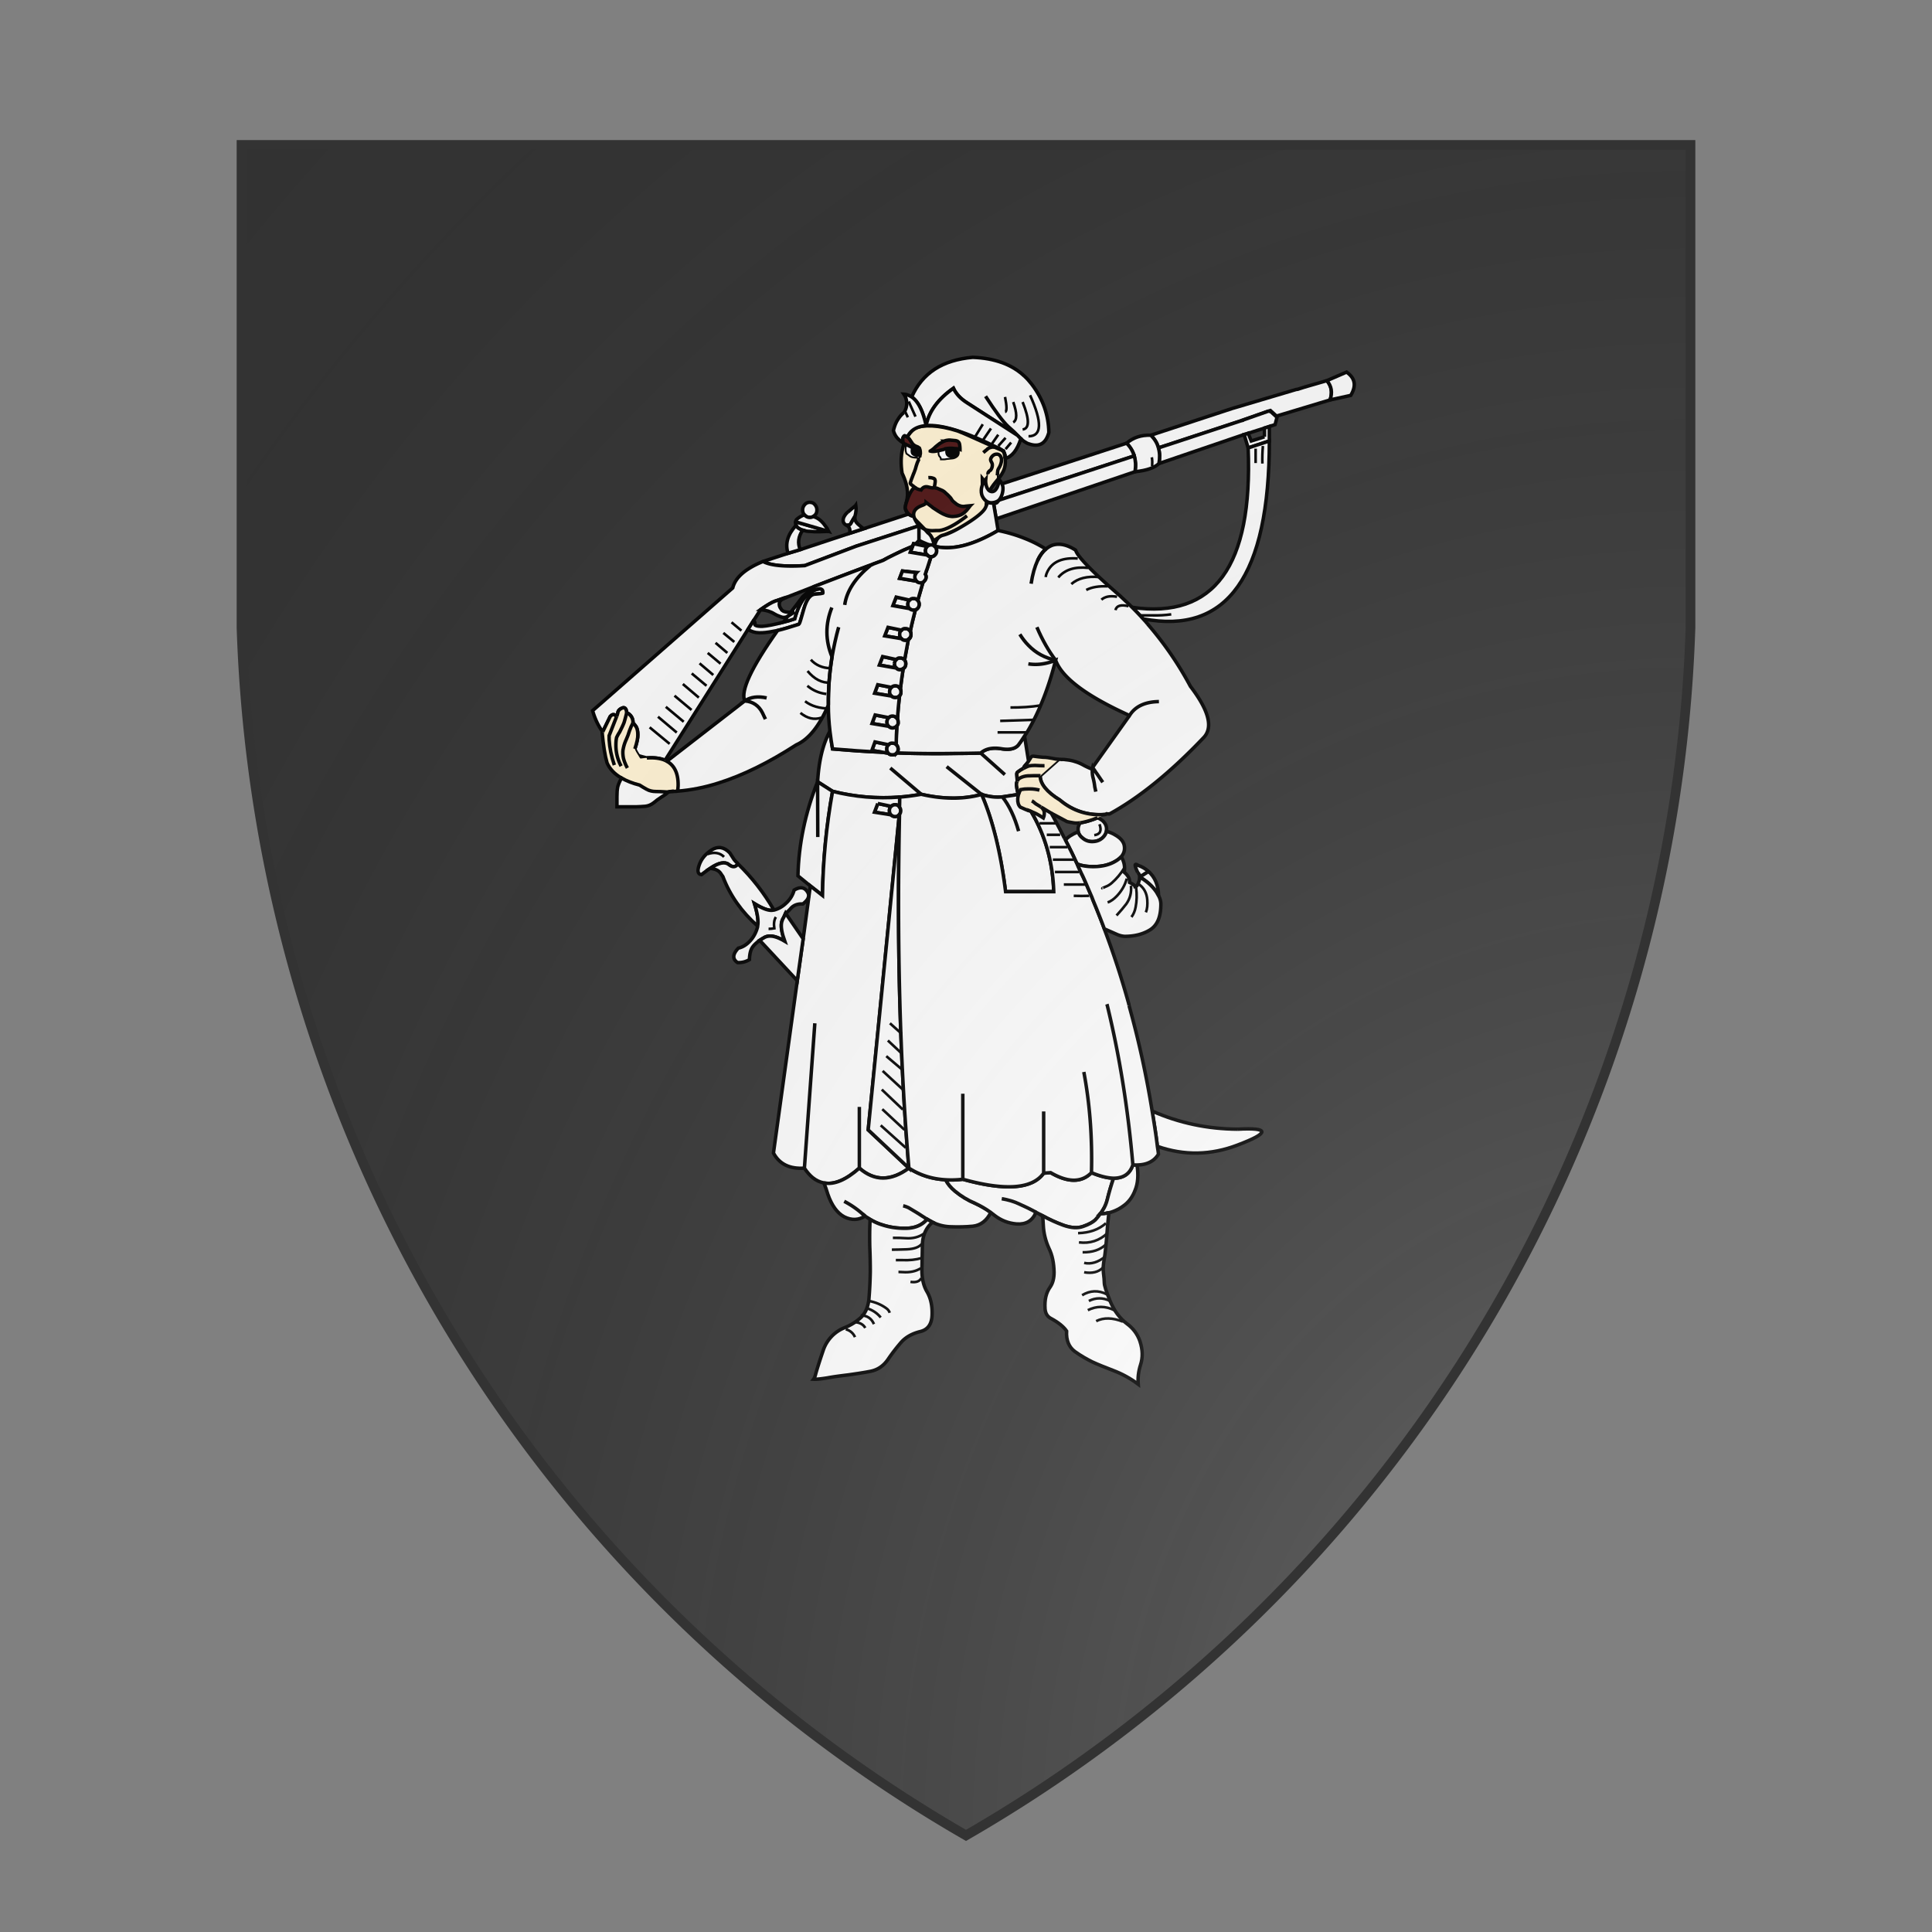 <svg id="coaworld_burg_241_burg_241_s0" width="500" height="500" viewBox="0 10 200 200" xmlns="http://www.w3.org/2000/svg" xmlns:x="http://www.w3.org/1999/xlink"><rect x="0" y="10" width="200" height="200" fill="#808080" stroke="none"/><defs><clipPath id="heater_coaworld_burg_241_burg_241_s0"><path d="m25,25 h150 v50 a150,150,0,0,1,-75,125 a150,150,0,0,1,-75,-125 z"/></clipPath><g id="cossack_coaworld_burg_241_burg_241_s0" stroke-width="2" transform="matrix(-0.12 0 0 0.12 140 49)"><path class="tertiary" d="M125.77 143.9c-2.7 3.2-3.3 6.9-1.8 11.1l30.8 9.3 3.5-3.2 1 .3 15.1 5.3 1.1.4 47.2 15.5c.7-2.8 2.2-5.2 4.4-7.3l-47.5-15.6h-.1l-36-10.7-.8-.1-4.1-1.3-12.8-3.7"/><path class="tertiary" d="M123.97 155c-1.5-4.2-.9-7.9 1.8-11.1l-11.3-4.9c-4.9 3.4-5.8 7.8-2.4 13.4l11.9 2.6"/><path class="tertiary" d="M159.27 161.4c-.4.1-.9.3-1.3.4l-3.5 3.2 1.1 4.2c1.1.4 2.1.7 3.3 1.1.8.3 1.8.6 2.8.9 3.1 1 6.2 2 9.4 3 .7.3 1.5.5 2.3.7.7.3 1.6.5 2.4.8l46.6 15.9c-.6-3.3-.5-6.3.3-9l-47.2-15.5-1.1-.3v-.1l-15.1-5.3"/><path class="tertiary" d="M161.68 176.2v-5c-1-.3-2-.6-2.8-.9v8.3l12.2 4 2.3-7.7c-.8-.2-1.6-.4-2.3-.7l-1.8 4.4-7.6-2.4"/><path class="tertiary" d="M171.07 182.6l-12.2-4c0 77.5 24.2 111.6 72.6 102.3 2-2.2 4.1-4.4 6.3-6.6-47.2 6.8-69.4-23.7-66.7-91.7"/><path class="tertiary" d="M222.68 182.6c-.8 2.7-.9 5.7-.3 9 2.5 2.4 7 4 13.8 4.7-.6-3.4-.4-6.4.4-9.1.8-2.7 2.3-5.1 4.4-7.3-3.8-3.3-8.5-4.8-13.9-4.6-2.2 2.1-3.7 4.5-4.4 7.3"/><path class="tertiary" d="m 241,179.9 c -2.1,2 -3.6,4.5 -4.4,7.3 l 77.7,25.4 -1.5,-9.3 -71.8,-23.4"/><path class="secondary" d="M299.68 141.4c-1.5 1.3-2.8 2.9-4.1 4.5-6.5 8.5-9.7 17.7-9.9 27.8 1.7 6.4 5.5 8.6 11.4 6.6.8-.2 1.7-.7 2.6-1.3.7-.4 1.3-1 2.1-1.7.6-.5 1.3-1.2 1.9-1.9.6-.7 2.3-2.4 5.4-5.1 3-2.8 7.3-8.6 13-17.4-5.7 8.8-10 14.6-13 17.4-3.1 2.7-4.8 4.4-5.4 5.1l29-18.7c3.8-2.4 6.4-5.2 7.9-8.4 8.8 6.2 14.1 13.4 15.7 21.5 1.8-8.5 4.6-14 8.3-16.5-6.1-13.8-17.8-21.3-35.1-22.8-12.7.5-22.7 4.1-29.8 10.9"/><path d="M303.68 175.4c-.6.7-1.3 1.4-1.9 1.9 2.1 6.6 5.1 10.4 9.1 11.4v-1.2c0-1.2.4-2.2 1.2-3l.1-.1c.7-.7 1.6-1.3 2.5-1.6v-.1h.1c18.7-9.4 32.6-13.7 41.5-12.9-1.6-8.1-6.9-15.3-15.7-21.5-1.5 3.2-4.1 6-7.9 8.4l-29 18.7"/><path fill="#fff2d3" d="m 363,171.4 c -4.9,-2.3 -14.1,-2 -24.7,1.4 -6.2,2.3 -20.6,9.3 -26.6,11.5 -5.1,17.3 10.9,15.8 9.9,33.2 11.2,13 27.6,14.6 30.5,19.1 0,-2.7 4.8,-7 11.4,-13.8 11,-7.1 -2,-7.5 6.6,-25.7 1.5,-9.6 0,-19.6 -7.1,-25.7 z"/><path fill="#FFF" stroke-width="1" d="M345.88 183.4c-.2-.1-.3-.2-.5-.3-.2 0-.5-.1-.8-.1.3 1.3.3 2.5-.2 3.5-.6.9-1.5 1.4-2.8 1.3-.9 0-1.6-.2-2.2-.6-1-.7-1.4-1.6-1.3-3v-.3c0-.3 0-.5.1-.8-.2.1-.3.2-.5.2-.2.4-.2.9-.2 1.5-.1 1.3.3 2.3 1.2 2.9a5 5 0 002.7 1c.9.1 2 .2 3.1.3.5.1.9.2 1.4.2h1.9c0-.6.2-1.1.5-1.4.8-.7 1-2 .8-3.6-1.1-.3-2.2-.5-3.2-.8"/><path fill="#FFF" stroke-width="1" d="M367.98 180.5c-.2.1-.5.3-.6.4-.6.2-1.2.5-1.8.8l-.6.3c-.1.1-.4.2-.6.3.5 1.6.4 2.8 0 3.6-.5.6-1.3 1.1-2.3 1.3-1.2.2-1.9.1-2.3-.4.1.4.1.8.2 1.1.1.4.3.7.4 1.1.5-.4.9-.7 1.6-.8 1.2 0 2.3-.2 3-.5.4-.2.9-.5 1.3-.9.4-.3.9-.6 1.3-.9 0-.1.2-.3.2-.6.1-.2.1-.5.2-.8.1-.5.1-1.1.1-1.6s0-1.1-.1-1.7v-.7"/><path d="M369.07 162.3a9.34 9.34 0 010-10.6c-1.6.1-3.1.7-4.5 1.6-3.7 2.5-6.5 8-8.3 16.5 5.3.4 9 2.6 10.8 6.6.4-.3.8-.5 1.3-.6.1-.1.2-.2.3-.2.8.6 1.2 1.5 1 2.8l.5.8c.8-.5 1.6-1.2 2.3-1.9 1.2-1.2 2.1-2.8 2.6-4.7-.6-2.5-1.4-4.6-2.6-6.4-1-1.6-2.1-2.9-3.4-3.9"/><path fill="#501616" d="M345.88 178.7s-.1 0-.2-.1c-.7-.3-1.6-.4-2.4-.5h-.8l-3.1.3c-1.3.2-2 .8-2.3 1.9-.2 1-.3 2.1-.3 3.2.3-.1.6-.1.9-.2.2 0 .3-.1.5-.2.8-.1 1.5-.1 2.3-.2.7-.1 1.3-.1 2-.1.3 0 .7 0 1 .1.4 0 .8 0 1.1.1.3 0 .6.1.8.1.2.1.3.2.5.3 1 .3 2.1.5 3.2.8.4.1.8.1 1.2.2 1.5.3 2.7.3 3.6 0a14 14 0 01-2.9-2.3c-.7-.6-1.6-1.3-2.5-2-.8-.5-1.7-1-2.6-1.4Z"/><path fill="#501616" d="M368.68 175.6c-.1 0-.2.1-.3.2-.5.1-.9.3-1.3.6-.5.3-.9.7-1.2 1.1l-1.8 2.7c-.7.8-1.5 1.3-2.4 1.6-.4.1-.8.3-1.3.7 0 .2.2.3.5.4.3.1.6.1 1.2.1.3 0 .7 0 1-.1l.6-.3c.3-.1.5-.2.7-.3.2-.1.5-.2.6-.3l.6-.3c.6-.3 1.2-.6 1.8-.8.1-.1.4-.3.6-.4.5 0 1-.3 1.3-.6v-.2c.2-.3.4-.7.4-1.3.2-1.3-.2-2.2-1-2.8"/><path fill="#000" stroke="none" d="M343.48 182.9c-.3-.1-.7-.1-1-.1-.7 0-1.3 0-2 .1-.8.1-1.5.1-2.3.2-.1.3-.1.5-.1.8v.3c-.1 1.4.3 2.3 1.3 3 .6.4 1.3.6 2.2.6 1.3.1 2.2-.4 2.8-1.3.5-1 .5-2.2.2-3.5-.3-.1-.7-.1-1.1-.1"/><path fill="#000" stroke="none" d="M363.68 182.6l-.6.3c-.3.1-.7.1-1 .1-.6 0-.9 0-1.2-.1-.3-.1-.5-.2-.5-.4l-.2.2c-.4.7-.6 1.6-.6 2.9v.1c0 .2 0 .3.1.5 0 .2 0 .5.1.6.4.5 1.1.6 2.3.4 1-.2 1.8-.7 2.3-1.3.4-.8.5-2 0-3.6-.2.1-.4.2-.7.3"/><path class="tertiary" d="M431.38 225.5c0-.2 0-.3-.1-.4l-18.9 5.5c1.7.1 3.5.1 5.4.2 1.9 0 3.7 0 5.6-.2 1.3 0 2.6-.3 3.9-.7.5-.1 1-.3 1.5-.6 1.1-.5 1.9-1.2 2.3-2.2.2-.5.3-1 .3-1.6"/><path class="tertiary" d="M450.07 247.9l-14.4-4.7-7-2.1-28.4-9.4-8-2.6-26-8.5-.1.1c-.5.5-1.4 1-2.7 1.2-.7 1.7-1.4 3.2-2.4 4.4h-.1c-.1.2-.3.4-.4.6 0 0-.1 0-.2.1v.4l36.1 11.7 29.6 11.2c11.8.7 19.8-.1 24-2.4"/><path class="tertiary" d="M423.18 213.9c-1.2 0-2.2.4-2.9 1.3-.8.9-1.2 1.9-1.2 3.1 0 1.3.4 2.3 1.2 3 .3.3.6.5.9.8.6.3 1.3.5 2 .5 1.2 0 2.1-.5 2.9-1.3.1-.1.1-.2.2-.2a4.47 4.47 0 00-.2-5.9 3.6 3.6 0 00-2.9-1.3"/><path class="tertiary" d="M423.18 222.6c-.7 0-1.4-.2-2-.5-2.2.5-4.1 1.9-5.9 4-1.7 2.2-2.5 3.3-2.4 3.5 0 0-.1.3-.5 1l18.9-5.5c0-.7-.3-1.2-.9-1.7-1.2-1-2.6-1.8-4.1-2.3-.1 0-.1.1-.2.2-.8.8-1.7 1.3-2.9 1.3"/><path class="tertiary" d="M401.38 219.6c-1.3-1.2-2.6-2.2-3.9-3.3-.3-.2-.6-.4-.8-.7-.3 2.1-.1 4 .4 5.9.1.2.1.3.2.6.8 1.2 1.5 2.6 2.3 4 .3.7 1.1 1 2.5 1 1.9-1 2.3-2.5 1.6-4.5-.6-1.2-1.3-2.3-2.3-3"/><path class="tertiary" d="M397.27 222.1v.6c0 1.4-.6 2.6-1.7 3.6-1.2 1.1-2.3 2-3.3 2.8l8 2.6c-.5-2.2.1-3.8 1.8-4.6-1.4 0-2.2-.3-2.5-1-.8-1.4-1.5-2.8-2.3-4"/><path class="tertiary" d="M390.57 250.8l.9.4c9.9 3.7 19.7 7.5 29.4 11.2 5.6 2.2 11 4.3 16.4 6.4v-.1c2 .7 3.9 1.4 5.8 2 2 .7 4.8 2.4 8.4 4.9l4.1 6.4 3.1 4.9 47.7 75.3h.1c2.7-1.1 6.1-1.6 10.4-1.3 1.6-.4 3.2-.8 4.8-1.3 1.2-1.8 1.9-3.1 2.1-3.9-1.2-3.6-1.8-6.4-1.7-8.3 0-2 .4-3.5 1-4.5.7-1 1.3-1.7 1.8-2.1a5.9 5.9 0 013.6-5.9c.2-2.4 1.1-3.3 2.6-2.7s2.4 1.6 2.5 2.8c.2.7.4 1.4.7 2.1 1.3-1.5 2.4-1.5 3.7 0l4.3 8.8c2.6-3.5 4.5-7.6 5.8-12.2l-80.6-70.6c-1.5-6-7.2-11-17.4-15.2-4.2 2.3-12.2 3.1-24 2.4l-29.6-11.2-36.1-11.7v8.4c.6.7 1.3 1.4 2.1 2.1l1-.2.6 1.5c3.4 1.4 6.8 2.9 10.2 4.6 3.3 1.6 5.6 2.8 6.8 3.5l5.4 2 4.1 1.5"/><path class="tertiary" d="M431.07 227.1c-.4 1-1.2 1.7-2.3 2.2-.5.3-1 .5-1.5.6 2.5 3.7 3 7.4 1.4 11.2l7 2.1c1.8-5.4.3-10.7-4.6-16.1"/><path class="tertiary" d="M417.57 263.6c-.5 0-.9.1-1.3.4-.4.3-.6.7-.6 1.2-.1.6-.1.9 0 1 .2.1 1.6.3 4.4.5 2.8.1 4.9 3 6.5 8.5 1.5 5.4 2.4 8.3 2.6 8.5.2.3.5.5.8.5 4.4 1.4 8.3 2.6 11.7 3.4 3.5.7 6.4 1.2 8.7 1.3 2.7.2 5-.2 6.9-1.1.6-.3 1.1-.6 1.4-.9l-3.1-4.9c-.2.1-.3.2-.5.4-.3.4-.4.9-.3 1.5 0 .3 0 .6-.3.7-.8.5-2.2.6-3.9.6-3-.2-7.1-1-12.3-2.4-2-.5-4.1-1.1-6.4-1.9-2.9-10.6-7.6-16.3-14.3-17.3"/><path class="tertiary" d="M437.27 268.7v.1c2.1.8 3.2 1.8 3.4 3 .2 1.2-.1 2.3-.9 3.3-.7 1.5-2.6 2.1-5.7 2-.7 0-1.4 0-2.1-.1.5.2 1.5 1 3.1 2 .2.2.5.3.8.5 1.3.7 2.7.8 4.1.2 1.7-.6 2.9-1.2 3.5-1.6 2.2-1.4 4.9-2.2 8-2.5-3.6-2.5-6.4-4.2-8.4-4.9-1.9-.6-3.8-1.3-5.8-2"/><path class="tertiary" d="M315.57 214.1c-.2-.2-.3-.4-.4-.5-.3-.4-.6-.8-.9-1l-77.7-25.4c-.8 2.7-1 5.7-.4 9.1l79.8 27.1 1.5-8.8c-.8 0-1.4-.2-1.9-.5Z"/><path class="secondary" d="M411.57 345.5c-.4 3.4-.9 6.8-1.5 10.2-9.4.8-18.9 1.5-28.6 1.9l-3.5.6c-.6.7-1.4.9-2.3.9-.9 0-1.7-.2-2.3-.9-.1-.1-.2-.1-.2-.2a633 633 0 01-33.8.3c-4.8 0-9.7-.1-14.5-.2l-13.9 12.4 13.9-12.4c-2.8-2.5-6.8-3.3-11.8-2.5-5.1.9-8.7-.1-10.4-2.9-1.1-1.4-2-2.9-3-4.4l-2.3 14.4c0 .1 0 .2.1.3.6.8 1.2 1.6 1.8 2.2.4.4.7.9 1 1.7 1.2.6 2.4 1.4 3.4 2.2.4.3.5.8.4 1.7-.1 1.3-.2 2.5-.2 3.6.4.7.5 1.4.4 2.3-.2 1.7-.5 3.5-1.1 5.2 3 .5 6.1.9 9.2 1.4 3.5.4 7.6 0 12-1.4l20.1-16-20.1 16c4.8 1.3 9.8 2 15 2.1 6.2.1 12.8-.6 19.7-2.2l17.8-15.1-17.8 15.1a119.61 119.61 0 0051-1.7l8.6-5.5c-.7-12.2-3.1-21.9-7.1-29.1"/><path d="M385.88 323.7l-1.8-4.9-7.8 1.5v.1c.7.7 1 1.5 1 2.5 0 .9-.3 1.7-1 2.4l9.6-1.6"/><path d="M387.38 341.1l-1.8-4.9-7.7 1.5v.1c.6.7.9 1.5.9 2.5 0 .9-.3 1.7-.9 2.4l9.5-1.6"/><path d="M387.48 356.6l-1.8-4.9-7.7 1.6c.6.7.9 1.5.9 2.5 0 .7-.2 1.4-.6 2-.1.1-.2.2-.3.4l3.5-.6 6-1"/><path class="secondary" d="M418.68 374.6l-.1 31.8.1-31.8-8.6 5.5c3.6 19.9 5.5 39.9 5.8 59.9l7-5.5 7.1-5.8c-.4-18-4.1-36.1-11.3-54.1"/><path d="M385.98 392.1l-1.9-5-7.6 1.6v.1c.6.6.9 1.4.9 2.4 0 .9-.3 1.8-.9 2.4l9.5-1.5"/><path d="M384.07 387.1l1.9 5-9.5 1.5c-.7.7-1.5 1-2.4 1s-1.6-.3-2.2-1c-.1 0-.1-.1-.2-.2l17.9 181.4-23.4 22c10.3 7.6 19.8 7.6 28.5 0v-35.2 35.2c7.7 6.8 14.5 9.7 20.4 8.5 2.2-.4 4.4-1.4 6.4-3 1.7-1.4 3.3-3.2 4.8-5.5l-6-83.3 6 83.3c8.4.6 14.4-2.3 17.8-8.7l-13.7-99.1-3.4-24.1-4.1-30.4-7 5.5c-.3-20-2.2-40-5.8-59.9-12.7 3.2-25.6 4.3-38.6 3.3 0 1.9 0 3.8.1 5.7 0-.1.2-.3.3-.3.6-.7 1.3-1 2.2-1s1.6.3 2.2.9h.2l7.6-1.6"/><path class="tertiary" d="M464.48 421.8c1.3 2 3.1 2.2 5.3.4 2.2-1.8 5.8-1.1 10.7 2.2.7.4 2.4 1.6 5 3.6 2.1-.2 2.5-2 1.3-5.5s-3.6-6.4-7.2-8.7c-3.6-2.3-7.1-1.7-10.4 1.7-.8 1.3-1.7 2.6-2.5 3.9-.7.8-1.4 1.6-2.2 2.4"/><path class="tertiary" d="M469.77 422.2c-2.2 1.8-4 1.6-5.3-.4-8 7.8-14.9 16.6-20.7 26.6h.3c2.4.6 6-.7 10.9-3.7-1.8 5.9-2.4 10.2-1.8 12.9 9.2-8.2 15.9-17.6 20-28.5.4-.6.9-1.2 1.3-1.9 1.1-1.6 3.1-2.5 6-2.8-4.9-3.3-8.5-4-10.7-2.2"/><path fill="#FFF2D3" stroke="none" d="M534.27 337.1c-.3-.7-.5-1.4-.7-2.1-.1-1.2-1-2.2-2.5-2.8s-2.4.3-2.6 2.7c.4 1.7.9 3.6 1.5 5.6.6 1.6 1.5 3.4 2.6 5.6.7 1 1.2 2 1.7 3-.5-1-1-2-1.7-3-1.1-2.2-2-4-2.6-5.6-.6-2-1.1-3.9-1.5-5.6-.9.3-1.5.9-2.2 1.6a5.9 5.9 0 00-1.4 4.3c.7 1.2 1.4 2.8 2 4.5.5 1.7 1.1 3.4 1.8 4.9.7 1.5 1.3 3.1 1.7 5 0 .3.1.6.2.9-.1-.3-.2-.6-.2-.9-.4-1.9-1-3.5-1.7-5s-1.3-3.2-1.8-4.9c-.6-1.7-1.3-3.3-2-4.5-.5.4-1.1 1.1-1.8 2.1-.6 1-1 2.5-1 4.5-.1 1.9.5 4.7 1.7 8.3.3.4.6.7.9 1-.3-.3-.6-.6-.9-1-.2.8-.9 2.1-2.1 3.9-.3.6-.6 1.1-1.1 1.7-1.3-.2-2.5-.4-3.7-.4-4.3-.3-7.7.2-10.4 1.3-.4.2-.8.3-1.1.6-5.1 2.8-7.2 8.5-6.3 17.2 2.1.2 3.8.3 5.3.4.7.1 1.5.1 2.1 0 1.7-.1 3.6-.2 5.4-.2 1.7 0 3.4-.4 4.8-1.1 1.4-.8 2.9-1.6 4.4-2.6 4-1 7.5-2.4 10.3-4 4.1-2.3 6.9-5.3 8.4-8.8 1.2-4.1 2.1-9.9 2.8-17.3l-.3-.5-4.3-8.8c-1.3-1.5-2.4-1.5-3.7 0l4.3 11-4.3-11"/><path class="secondary" d="M516.67 379.1c-1.4.7-3.1 1.1-4.8 1.1-1.8 0-3.7.1-5.4.2-.6.1-1.4.1-2.1 0 1.2 1.1 2.6 2.1 4.1 3 1.6 1 3.1 2.1 4.5 3.3 1.4 1.1 3 1.8 4.8 2 1.8.1 3.6.3 5.4.3h10.9v-5.8c0-2.1-.1-4.1-.5-5.9-.5-1.6-1.1-3.2-2.2-4.8-2.8 1.6-6.3 3-10.3 4-1.5 1-3 1.8-4.4 2.6"/><path class="tertiary" d="M436.68 444.3a15.5 15.5 0 01-4.5-7.4c-3.2-1.9-5.6-1.7-7.2.4-1 1.2-1.4 2.4-1 3.7.3 1.2 1.4 2.5 3.2 3.9 2.8-.2 5.1.6 6.8 2.4 1.4 1.6 2.5 2.6 3.1 2.9.8 1.9 1.4 3 1.6 3.3.3.6.5 1.2.7 2 .5 2.5-.1 6-1.8 10.8 4.2-2.5 7.6-3.5 10.4-2.7.7.2 1.3.5 1.9.9.8.4 1.4.9 2.1 1.3 1.9 1.4 3.3 2.7 4.1 3.9 1.1 1.5 1.7 3.9 1.8 7.2 2 1.2 4.3 1.8 6.8 1.7 3.1-2 2.9-4.8-.4-8.3-2.6-.6-4.8-2-6.9-4.3-2-2.2-3.4-4.9-4.2-8v-.4c-.6-2.7 0-7 1.8-12.9-4.9 3-8.5 4.3-10.9 3.7h-.3c-2.6-.7-5-2-7.1-4.1"/><path class="tertiary" d="M438.68 453.5c-.2-.3-.8-1.4-1.6-3.3l-10.1 14.7 3.4 24.1 21.6-23.2c-.7-.4-1.3-.9-2.1-1.3-.6-.4-1.2-.7-1.9-.9-2.8-.8-6.2.2-10.4 2.7 1.7-4.8 2.3-8.3 1.8-10.8-.2-.8-.4-1.4-.7-2"/><path class="secondary" d="M415.07 605.3c-5.9 1.2-12.7-1.7-20.4-8.5-8.7 7.6-18.2 7.6-28.5 0-6.4 4.1-13.5 6.3-21.2 6.7-1.1 2.4-2.9 4.5-5.4 6.6-3.4 2.8-7.3 5.2-11.6 7-3 1.4-6 3.1-8.9 5.2 2.3 4.7 5.8 7.4 10.3 7.9 4.1.4 8.5.5 13.4.3 3.6-.2 6.9-1.1 9.8-2.6.8-.4 1.6-.9 2.4-1.3.1-.2.4-.3.7-.4 2.8 3.3 6.8 5.1 11.9 5.2 4.9.1 9.5-.5 14-2 2.4-.7 4.7-1.8 6.9-3.1 1-.6 1.9-1.3 2.9-1.9.5-.4 1-.9 1.5-1.3-.5.4-1 .9-1.5 1.3 3.8 2.4 7.8 2.5 12 .4 4.1-2.2 7.2-6.6 9.4-12.9.7-2.4 1.5-4.6 2.3-6.6"/><path d="M388.68 642c.1-5 .1-10.3-.2-15.7-2.2 1.3-4.5 2.4-6.9 3.1-4.5 1.5-9.1 2.1-14 2-5.1-.1-9.1-1.9-11.9-5.2-.3.1-.6.2-.7.4-.8.4-1.6.9-2.4 1.3 3.7 3.2 5.6 7.4 5.8 12.6l.3 14.4c.1 5.2-.9 9.6-3 13.1-2.2 3.9-3.1 8.4-2.8 13.9.3 4.9 2.6 7.9 6.8 8.9 4.5 1.1 8.1 3.1 10.7 5.9 2.7 3.1 5.3 6.4 7.8 10.1 2.7 3.9 6.1 6.1 10.3 6.9 4.1.8 8.3 1.4 12.5 2 4.1.5 8.1 1 11.9 1.7 3.7.6 6.4.9 8.1.8-.4-.5-.9-1.6-1.3-3.4-1.4-4.8-2.9-9.3-4.4-13.7a21.36 21.36 0 00-11.3-12.2c-4.2-1.6-7.5-3.7-10.2-6.2-2.8-2.7-4.4-6.6-4.7-11.7-.4-4.8-.6-9.7-.7-14.6 0-4.8.1-9.7.3-14.4"/><path fill="#501616" d="M362.77 205.3c-.9.8-2.1 1.2-3.6 1.5-1.1-1.7-2.5-2.2-4.2-1.7-1.8.5-2.9.7-3.2.3-.8.2-1.4.4-1.8.4-.3.1-1 .4-2.1.9-1.1.4-2.1 1-2.9 1.9-.8.7-1.6 1.4-2.2 2.1-.7.7-1.1 1.4-1.4 1.9-.3.5-1.2 1.3-2.8 2.5-1.6 1-3.3 1.4-5.1 1-1.7-.3-2.6-.5-2.8-.5l.1.1c.8 1.1 1.6 2.1 2.3 2.9.8.8 1.5 1.5 2.2 1.9 1.3.9 3.1 1.4 5.1 1.5.9.1 1.8 0 2.7-.2 1.1-.2 2.3-.7 3.4-1.2 2-1 3.9-2.3 5.9-3.6.2-.2.5-.4.7-.6 1.5-1.2 2.6-1.9 3.2-2.4 0 .6.9 1.2 2.6 1.8 2.4.9 3.9 2.2 4.4 3.8.2.7.2 1.5.2 2.3 1.3-.2 2.2-.7 2.7-1.2l.1-.1c.8-.7 1.3-1.6 1.8-2.6v-.2c.1-.2.2-.6.2-1-.1-1.2-.6-2.9-1.5-5.3-.3-.8-.6-1.4-.9-2.1-1.1-2.3-2.2-3.7-3.1-4.1"/><path d="M356.88 229.6c-.5.6-1.1 1.2-1.6 1.8-1.5 1-2.5 2.8-3.2 5.2-.3.7-.5 1.5-.6 2.5.6-.5 1.2-.8 2-.7h.5c.6-.1 1.1-.3 1.7-.5 1.5-.6 3.1-1.3 4.7-2.1V227l-.3.3-1.6 1.3c-.5.3-1 .6-1.6 1"/><path d="M353.98 238.4h-.5c-.8-.1-1.4.2-2 .7h-.1l-.1.1c0 .1-.1.1-.1.1-.7.7-1 1.5-1 2.5 0 .9.3 1.8 1 2.4.6.7 1.4 1 2.3 1s1.6-.3 2.2-1c.7-.6 1-1.5 1.1-2.4-.1-1-.4-1.8-1.1-2.5-.5-.4-1-.7-1.7-.9"/><path d="M346.57 232.8c-2.6-.6-6.4-2.3-11.2-5.2-7.8-4.6-12.2-8.3-13.3-10.8-.3-.7-.6-1.4-.8-2-.1-.5-.2-.8-.3-1.2-.4.3-1 .5-1.5.6-.2 0-.3.1-.5.1h-.2c-.3 0-.6 0-.9.1-.1.1-.3.1-.4.2l-1.5 8.8-1.1 6.7c14.4 8.5 26.5 11.5 36.4 9.1l.1-.1c-.2-1.3-.5-2.3-1-3.2a5.9 5.9 0 00-3.8-3.1"/><path d="M355.68 239.3c.7.7 1 1.5 1.1 2.5-.1.9-.4 1.8-1.1 2.4l9.7-1.6-1.3-3.4-.6-1.5-1 .2-6.8 1.4"/><path d="M351.18 244.2c-.7-.6-1-1.5-1-2.4 0-1 .3-1.8 1-2.5 0 0 .1 0 .1-.1-9.9 2.4-22-.6-36.4-9.1-5.4 1.1-10.5 2.6-15.2 4.5a70.8 70.8 0 00-12.3 6.2c1.9 1.5 3.5 3.8 4.8 6.6-1.3-2.8-2.9-5.1-4.8-6.6-1.1-1-2.4-1.7-3.6-2.2-3.9-1.3-8.4-.5-13.5 2.8-.4 1.3-1.6 3.2-4.1 6-4 4.6-11 11.2-21 19.9-2.5 2.3-5 4.6-7.4 7-2.2 2.2-4.3 4.4-6.3 6.6-.9 1-1.8 1.9-2.6 3a195 195 0 00-24.6 35.8c-10.4 13.6-13.1 23.3-7.9 29.2 19 20 37.2 34.8 54.4 44.2.6 0 1.2 0 1.7-.1.2.1.5.3.6.4h.1c9.8.8 18.6-1.9 26.2-8.3 7.5-4.6 11.3-9.3 11.3-13.9l-10.7-9.5c-.6 0-1.2 0-1.7.1-.8-.1-1.5 0-2.2.1-2 .2-3.8.5-5.5 1.1-1.8.5-3.5 1.3-5.1 2.2-1.7.9-3.3 1.6-4.8 2.2.1 1.5 0 3-.3 4.4-.5 1.9-.9 3.8-1.1 5.7l-.6 2.8.6-2.8c.2-1.9.6-3.8 1.1-5.7.3-1.4.4-2.9.3-4.4-.1-.3-.1-.7-.2-1.1l-.3.6c-.7.9-1.4 2.1-2.3 3.3l-3.2 4.7 3.2-4.7c.9-1.2 1.6-2.4 2.3-3.3l.3-.6-21.2-29.8c-3.2-5.2-8.9-7.9-16.9-8 8 .1 13.7 2.8 16.9 8 24.8-11.2 38.9-21.8 42.5-31.8 5.4 2.2 10.6 2.9 15.7 2.1-5.1.8-10.3.1-15.7-2.1 4.1 16.1 9.4 29.4 15.7 40.2.7 1.2 1.4 2.3 2.2 3.4 1 1.5 1.9 3 3 4.4 1.7 2.8 5.3 3.8 10.4 2.9 5-.8 9 0 11.8 2.5 4.8.1 9.7.2 14.5.2 11.3.2 22.7.1 33.8-.3a3 3 0 01-.8-2.2c0-1 .4-1.8 1-2.5.1 0 .1-.1.1-.2 0-3.5-.2-7.1-.4-10.7-.6-.6-.8-1.3-.7-2.1 0-.7.1-1.3.4-1.8-.3-4.5-.7-8.9-1.2-13.3-.6-.7-.9-1.4-.8-2.3-.1-.7.1-1.2.3-1.7-.5-3.8-1-7.8-1.6-11.6-.2-.2-.4-.3-.5-.4-.7-.6-1-1.5-1-2.5 0-.8.2-1.5.7-2-.7-4-1.5-8-2.2-12-.2-.1-.4-.3-.6-.4-.6-.6-.9-1.5-.9-2.5 0-.6.1-1.2.4-1.7-.8-4.1-1.9-8.2-2.9-12.3-.5-.2-.9-.5-1.2-.8-.7-.7-1-1.5-1-2.5 0-.8.3-1.6.8-2.2l-3-10.4c-.3-.2-.5-.3-.7-.7a3.2 3.2 0 01-1.1-2.4c0-.6.2-1.2.5-1.6-.2-.6-.5-1.2-.6-1.8-.2-.4-.3-.9-.5-1.3-.8-2.4-1.5-4.7-2.2-6.9-.9 0-1.7-.3-2.3-1"/><path d="M365.88 270.1c.6.7.9 1.5.9 2.4 0 1-.3 1.8-.9 2.5l9.5-1.7-1.9-4.9-7.6 1.7"/><path d="M366.77 272.5c0-.9-.3-1.7-.9-2.4h-.1c-.7-.7-1.4-1-2.3-.9-.9-.1-1.6.3-2.2.9l-.2.2c-.5.6-.8 1.4-.8 2.2 0 1 .3 1.8 1 2.5.3.3.7.6 1.2.8.3.1.6.1 1 .1.9 0 1.7-.3 2.4-.9.6-.7.9-1.5.9-2.5"/><path d="M380.07 290.7l-1.9-4.9-7.7 1.6c.7.7 1 1.5 1 2.4 0 1-.3 1.9-1 2.5l9.6-1.6"/><path d="M365.38 288.1c-.3.5-.4 1.1-.4 1.7 0 1 .3 1.9.9 2.5.2.1.4.3.6.4.4.4 1 .6 1.7.6.9 0 1.7-.3 2.3-1 .7-.6 1-1.5 1-2.5 0-.9-.3-1.7-1-2.4h-.1c-.6-.7-1.3-1-2.2-.9-.8-.1-1.6.3-2.3.9-.2.2-.3.4-.5.7"/><path d="M368.98 304.3c-.2.1-.3.3-.3.4-.5.5-.7 1.2-.7 2 0 1 .3 1.9 1 2.5.1.1.3.2.5.4.5.3 1.1.5 1.8.6.9 0 1.6-.3 2.2-1 .7-.6 1-1.5 1.1-2.5-.1-.9-.4-1.7-1.1-2.4-.7-.7-1.4-1-2.2-.9-.9-.1-1.7.3-2.3.9"/><path d="M374.57 306.7c-.1 1-.4 1.9-1.1 2.5l9.7-1.7-1.9-4.9-7.8 1.7c.7.7 1 1.5 1.1 2.4"/><path fill="#FFF2D3" stroke="none" d="M283.88 361.1c-1.2.3-2.6.5-3.9.6l10.7 9.5c.3-.1.6-.2.6-.1h.9c1.7 0 3.5 0 5.3.1h.3c1.6.1 3.2.5 4.6 1.3.8.5 1.3 1.1 1.5 1.9 0-1.1.1-2.3.2-3.6.1-.9 0-1.4-.4-1.7-1-.8-2.2-1.6-3.4-2.2-.4-.2-.9-.4-1.2-.6-.6-.2-1-.5-1.6-.7-1.2-.3-2.5-.4-3.8-.4-1.8.1-3.6.2-5.5.2 1.9 0 3.7-.1 5.5-.2 1.3 0 2.6.1 3.8.4.6.2 1 .5 1.6.7.3.2.8.4 1.2.6-.3-.8-.6-1.3-1-1.7-.6-.6-1.2-1.4-1.8-2.2-.1-.1-.1-.2-.1-.3-.5-.6-.9-1.3-1.3-2s-.9-.9-1.7-.8c-1.7.3-3.5.4-5.3.6-1.9 0-3.6.3-5.2.6"/><path d="M234.57 426.8c2-4.3 2-5.6-.3-4.1-2.3.8-4.3 2-5.9 3.5l5 3.2c0-1 .4-1.9 1.2-2.6"/><path d="M233.38 429.4l-5-3.2c-3.7 3.2-5.7 7.9-5.8 14 2-4 5.6-7.7 10.8-10.8"/><path d="M267.68 398.2c-.7-.1-1.4-.2-2.2-.4-2.2-.5-4.9-1.3-7.8-2.5-1 .4-1.9.9-2.8 1.6-1.6 1.4-2.4 3-2.4 5 0 .4 0 .8.1 1.2.3 1.5 1.1 2.7 2.3 3.8 1.6 1.4 3.5 2.1 5.9 2.1 2.1 0 4.1-.7 5.6-2.1 1.3-1 2-2.1 2.4-3.4 0-.5.1-1.1.1-1.6 0-1.4-.5-2.6-1.2-3.7"/><path fill="#FFF2D3" stroke="none" d="M265.48 397.8c.8.2 1.5.3 2.2.4 1.5.2 2.8.2 3.9 0 1.5-.2 2.7-.5 3.7-.7 3.8-2 6.8-3.7 9-4.8 2.5-1.5 4-2.4 4.6-2.8.5-.3 1-.5 1.4-.8.9-.5 1.6-1.1 2.6-1.6.5-.3 1-.7 1.5-1.2.3-.2.7-.5 1.1-.7-.4.2-.8.5-1.1.7-.5.5-1 .9-1.5 1.2-1 .5-1.7 1.1-2.6 1.6-.4.3-.9.6-1.1 1.1-.8.9-1 2-.8 3.4 0 .6.3 1.3.5 1.8 1.1-.7 2.2-1.4 3.3-2 1.2-.7 2.5-1.2 3.7-1.7.4-.2.8-.3 1.2-.5h.4c1.4-.6 2.9-1.2 4.6-2 1.1-1.1 1.6-2.7 1.5-4.8-.1-.8-.2-1.7-.4-2.5-.3-1-.8-1.9-1.3-2.8-1.5-.3-2.9-.4-4.4-.4h-1 1c1.5 0 2.9.1 4.4.4.5.9 1 1.8 1.3 2.8.6-1.7.9-3.5 1.1-5.2.1-.9 0-1.6-.4-2.3-.2-.8-.7-1.4-1.5-1.9-1.4-.8-3-1.2-4.6-1.3h-.3c-1.8-.1-3.6-.1-5.3-.1h-.9c0-.1-.3 0-.6.1 0 4.6-3.8 9.3-11.3 13.9-7.6 6.4-16.4 9.1-26.2 8.3 1.6.7 3.1 1.4 4.5 1.9 2.9 1.2 5.6 2 7.8 2.5"/><path d="M260.77 409c-2.4 0-4.3-.7-5.9-2.1-1.2-1.1-2-2.3-2.3-3.8-1.9.5-3.6 1.2-5.2 2.2-2.6 1.5-4.2 3.2-4.9 5.3-.2.7-.3 1.5-.3 2.2 0 1.8.6 3.4 1.9 4.9.8.9 1.9 1.8 3.3 2.6 3.5 2.1 7.8 3.1 12.7 3.1 3.4 0 6.5-.4 9.3-1.5.5-.9.9-1.7 1.3-2.6 1.7-3.8 3.6-7.5 5.5-11.2-.9-1-2-2-3.5-2.8-1.3-.8-2.5-1.4-3.9-1.8-.4 1.3-1.1 2.4-2.4 3.4a8.12 8.12 0 01-5.6 2.1"/><path d="M376.27 320.4v-.1c-.7-.6-1.4-.9-2.3-.9s-1.7.3-2.3 1c-.2.2-.4.5-.6.8-.2.5-.4 1-.3 1.7-.1.9.2 1.6.8 2.3l.1.1c.6.6 1.4.9 2.3.9s1.7-.3 2.3-.9c.7-.7 1-1.5 1-2.4 0-1-.3-1.8-1-2.5"/><path d="M377.88 337.8l-.1-.1c-.6-.6-1.3-.9-2.2-.9s-1.6.4-2.3 1c-.2.2-.3.5-.5.7-.3.5-.4 1.1-.4 1.8-.1.8.1 1.5.7 2.1 0 .1.1.2.2.3.7.6 1.4 1 2.3 1s1.7-.4 2.3-1c.6-.7.9-1.5.9-2.4 0-1-.3-1.8-.9-2.5"/><path d="M373.48 353.1c0 .1 0 .2-.1.2-.6.7-1 1.5-1 2.5 0 .8.2 1.6.8 2.2 0 .1.1.1.2.2.6.7 1.4.9 2.3.9.9 0 1.7-.2 2.3-.9.1-.2.2-.3.3-.4.4-.6.6-1.3.6-2 0-1-.3-1.8-.9-2.5h-.1c-.6-.7-1.3-1-2.2-.9-.8 0-1.6.2-2.2.7"/><path class="secondary" d="M324.38 381.9c-4.4 1.4-8.5 1.8-12 1.4-3.9 5-7 11.5-9.3 19.7 2.3-8.2 5.4-14.7 9.3-19.7-3.1-.5-6.2-.9-9.2-1.4.2.8.3 1.7.4 2.5.1 2.1-.4 3.7-1.5 4.8-1.7.8-3.2 1.4-4.6 2h-.4c-.4.2-.8.3-1.2.5-8.1 13.7-12.5 29.1-13 46.1h27.7c2.8-22.5 7.4-41.1 13.8-55.9"/><path d="M376.48 388.8l-.2-.1c-.6-.6-1.3-.9-2.2-.9s-1.6.3-2.2 1c-.1 0-.3.2-.3.3-.4.6-.7 1.3-.7 2.1s.2 1.5.7 2.2h.1c.1.1.1.2.2.2.6.7 1.3 1 2.2 1s1.7-.3 2.4-1c.6-.6.9-1.5.9-2.4 0-1-.3-1.8-.9-2.4"/><path class="secondary" d="M371.68 393.4h-.1c1.6 75.7-.3 143.5-5.4 203.4l23.4-22-17.9-181.4"/><path class="tertiary" d="M177.07 574.4c-18.5-1-18.5 2.1 0 9.1 15.4 5.9 30.7 6.2 46.2.8.8-6.9 1.9-13.6 3-20.3-15.4 6.8-31.8 10.3-49.2 10.4"/><path class="secondary" d="M261.18 599.4c-5 2.1-9.2 3.1-12.7 3.2 1.4 4.1 2.6 8.2 3.6 12.3.5 2 1.3 4.1 2.6 6.1.5.7.9 1.5 1.5 2.1.9 1.4 1.9 2.5 2.8 3.5 1.4 1.3 3.7 2.6 6.9 3.7 3.2 1.2 7 .9 11.3-.6 4.1-1.5 8.1-3.3 12.1-5.5.1-.1.4-.2.6-.2 1-.7 2.2-1.3 3.2-1.8 2 4.9 5.7 7.1 11.2 6.7 4.8-.4 9-2.1 12.6-4.9.8-.6 1.5-1.2 2.2-1.7 2.9-2.1 5.9-3.8 8.9-5.2 4.3-1.8 8.2-4.2 11.6-7 2.5-2.1 4.3-4.2 5.4-6.6-3.1.2-6.5.1-9.8-.3-24.5 6.8-40 5.6-46.5-3.5l-4-.3c-10 5.8-17.8 5.8-23.5 0"/><path class="secondary" d="M237.38 594.9c-.8.1-1.6.1-2.4.1-.9 5.9-.5 10.7 1.1 14.5 1.3 3.5 3.2 6.1 5.4 8 2.9 2.4 6.1 4.1 9.7 5 .4 0 .9.1 1.3.2 1 .3 2.2.4 3.7.4-.6-.6-1-1.4-1.5-2.1-1.3-2-2.1-4.1-2.6-6.1-1-4.1-2.2-8.2-3.6-12.3-5.7 0-9.4-2.5-11.1-7.7"/><path d="M277.18 629.7c-4.3 1.5-8.1 1.8-11.3.6-3.2-1.1-5.5-2.4-6.9-3.7-.9-1-1.9-2.1-2.8-3.5-1.5 0-2.7-.1-3.7-.4-.4-.1-.9-.2-1.3-.2.6 5.3 1 10.2 1.3 14.8.4 4.6.8 8.5 1.3 11.5.6 3.1.8 5.9.5 8.3-.3 2.4-.5 4.3-.5 5.8 0 1.3-1.1 4.9-3.4 10.5-2.3 5.5-5.5 9.8-9.5 12.8-3.7 2.7-6.2 6.1-7.6 10.2-1.6 4.9-1.7 9.4-.3 13.6 1.2 3.8 1.6 7.5 1.3 11.1 4.5-3.4 9.3-6 14.3-7.9 4.9-1.9 9-3.5 12.2-5 3-1.5 6.4-3.4 9.9-5.9 3.5-2.6 5.1-6.5 4.8-11.8 1.6-2.4 4.6-4.9 8.9-7.2 2.2-1.1 3.3-3 3.5-5.7.3-5.1-.6-9.2-3-12.5-1.5-2.2-2.2-5-2.2-8.4.1-5.2 1-9.9 3-13.9 1.9-4.2 3-8.6 3.2-13.2.1-2 .2-3.7.4-5.4-4 2.2-8 4-12.1 5.5"/><path d="M276.77 407c-.2.3-.5.7-.6 1.1-1.9 3.7-3.8 7.4-5.5 11.2-.4.9-.8 1.7-1.3 2.6-.7 1.8-1.6 3.5-2.3 5.2-1.2 2.3-2.2 4.7-3.2 7-1 2.4-2 4.7-3 7-.7 2-1.6 4-2.4 6-1.6 4-3.2 8-4.7 12.1v.1c-5.3 14-10 28.4-14.1 43.2 0 .3-.1.5-.1.8a552.9 552.9 0 00-13.3 60.7c-1.1 6.7-2.2 13.4-3 20.3-.2 1.4-.5 3-.6 4.5 2.5 4.1 6.6 6.1 12.3 6.2.8 0 1.6 0 2.4-.1 2.8-32.7 7.8-63.3 14.7-91.6.1-.3.1-.5.2-.8-.1.3-.1.5-.2.8-6.9 28.3-11.9 58.9-14.7 91.6 1.7 5.2 5.4 7.7 11.1 7.7 3.5-.1 7.7-1.1 12.7-3.2-.5-20.6 1-39.9 4.4-57.9-3.4 18-4.9 37.3-4.4 57.9 5.7 5.8 13.5 5.8 23.5 0l4 .3v-35.5 35.5c6.5 9.1 22 10.3 46.5 3.5V554v49.2c3.3.4 6.7.5 9.8.3 7.7-.4 14.8-2.6 21.2-6.7 5.1-59.9 7-127.7 5.4-203.4-.5-.7-.7-1.4-.7-2.2s.3-1.5.7-2.1c-.1-1.9-.1-3.8-.1-5.7-4.1-.3-8.3-.9-12.4-1.6-6.9 1.6-13.5 2.3-19.7 2.2-5.2-.1-10.2-.8-15-2.1-6.4 14.8-11 33.4-13.8 55.9h-27.7c.5-17 4.9-32.4 13-46.1-1.2.5-2.5 1-3.7 1.7-1.1.6-2.2 1.3-3.3 2-.2-.5-.5-1.2-.5-1.8-.2-1.4 0-2.5.8-3.4.2-.5.7-.8 1.1-1.1-.4.3-.9.5-1.4.8-.6.4-2.1 1.3-4.6 2.8-2.6 4.7-5.1 9.5-7.5 14.3"/><path d="M244.07 417.7c-1.7 2.8-2.3 5.8-1.7 8.9-2.2 1.8-3.3 3.8-3.1 5.9-2 1-3.1 1.8-3.2 2.5-.8 0-1.5-1-2.1-2.9-.4-1-.6-1.9-.6-2.7-5.2 3.1-8.8 6.8-10.8 10.8a9.8 9.8 0 00-1.3 5.4c.1 6.9 2.1 11.5 6.1 14.1 4 2.5 8.9 3.8 14.7 3.8 1.6-.1 3-.5 4.2-1 2.7-1.2 5.2-2.3 7.5-3.3 1.5-4.1 3.1-8.1 4.7-12.1.8-2 1.7-4 2.4-6 1-2.3 2-4.6 3-7 1-2.3 2-4.7 3.2-7 .7-1.7 1.6-3.4 2.3-5.2-2.8 1.1-5.9 1.5-9.3 1.5-4.9 0-9.2-1-12.7-3.1-1.4-.8-2.5-1.7-3.3-2.6"/><path d="M388.18 250.1l-1.7-.8-5.4-2c-1.2-.7-3.5-1.9-6.8-3.5-3.4-1.7-6.8-3.2-10.2-4.6l1.3 3.4-9.7 1.6c-.6.7-1.3 1-2.2 1 .7 2.2 1.4 4.5 2.2 6.9.2.4.3.9.5 1.3.1.6.4 1.2.6 1.8-.3.4-.5 1-.5 1.6 0 .9.4 1.8 1.1 2.4.2.4.4.5.7.7.4.2 1 .3 1.5.3.9 0 1.7-.3 2.3-1 .6-.6.9-1.5.9-2.4 0-1-.3-1.7-.9-2.4l-.1-.1h.1l8-.9 1.6 4.2-9.6 1.6c-.6.7-1.4 1-2.3 1-.5 0-1.1-.1-1.5-.3l3 10.4.2-.2c.6-.6 1.3-1 2.2-.9.9-.1 1.6.2 2.3.9h.1l7.6-1.7 1.9 4.9-9.5 1.7c-.7.6-1.5.9-2.4.9-.4 0-.7 0-1-.1 1 4.1 2.1 8.2 2.9 12.3.2-.3.3-.5.5-.7.7-.6 1.5-1 2.3-.9.9-.1 1.6.2 2.2.9h.1l7.7-1.6 1.9 4.9-9.6 1.6c-.6.7-1.4 1-2.3 1-.7 0-1.3-.2-1.7-.6.7 4 1.5 8 2.2 12 0-.1.1-.3.3-.4.6-.6 1.4-1 2.3-.9.8-.1 1.5.2 2.2.9l7.8-1.7 1.9 4.9-9.7 1.7c-.6.7-1.3 1-2.2 1-.7-.1-1.3-.3-1.8-.6.6 3.8 1.1 7.8 1.6 11.6.2-.3.4-.6.6-.8.6-.7 1.4-1 2.3-1s1.6.3 2.3.9l7.8-1.5 1.8 4.9-9.6 1.6c-.6.6-1.4.9-2.3.9s-1.7-.3-2.3-.9l-.1-.1c.5 4.4.9 8.8 1.2 13.3.2-.2.3-.5.5-.7.7-.6 1.4-1 2.3-1s1.6.3 2.2.9h.1l7.7-1.5 1.8 4.9-9.5 1.6c-.6.6-1.4 1-2.3 1s-1.6-.4-2.3-1c-.1-.1-.2-.2-.2-.3.2 3.6.4 7.2.4 10.7.6-.5 1.4-.7 2.2-.7.9-.1 1.6.2 2.2.9h.1l7.7-1.6 1.8 4.9-6 1c9.7-.4 19.2-1.1 28.6-1.9.6-3.4 1.1-6.8 1.5-10.2.6-5 .9-10 .9-15 .1-9.3-.6-18.5-2.1-27.7 3.9-9.5 3.9-18.9.1-28.4 3.8 9.5 3.8 18.9-.1 28.4 1.5 9.2 2.2 18.4 2.1 27.7 5.2 12.1 11.4 19.8 18.5 22.9 15.8 10.2 30.6 17.5 44.6 21.9 8.1 2.6 16 4.1 23.5 4.7-.9-8.7 1.2-14.4 6.3-17.2l-44.8-34.7c-4.7.4-8.1 2.7-10.2 6.9-.6 1.3-1.2 2.5-1.7 3.6.5-1.1 1.1-2.3 1.7-3.6 2.1-4.2 5.5-6.5 10.2-6.9-3.4-2.3-7.6-2.8-12.6-1.7 5-1.1 9.2-.6 12.6 1.7 2.5-5.6-3.7-19.1-18.9-40.5-3.4-.8-7.3-2-11.7-3.4-.3 0-.6-.2-.8-.5-.2-.2-1.1-3.1-2.6-8.5-1.6-5.5-3.7-8.4-6.5-8.5-2.8-.2-4.2-.4-4.4-.5-.1-.1-.1-.4 0-1 0-.5.2-.9.6-1.2.4-.3.8-.4 1.3-.4 6.7 1 11.4 6.7 14.3 17.3 2.3.8 4.4 1.4 6.4 1.9l-2.4-3.3c-.3-.2-.6-.3-.8-.5-1.6-1-2.6-1.8-3.1-2 .7.1 1.4.1 2.1.1-2.2-2.8-4.4-5.7-6.7-8.8-2.2-2.1-4.3-4-6.5-5.9-9.7-3.7-19.5-7.5-29.4-11.2-.2-.1-.6-.2-1.3-.4-.6-.2-1.2-.5-2-.7 8.9 7.3 13.8 14.9 14.9 22.8-1.1-7.9-6-15.5-14.9-22.8"/><path d="M361.88 254.4c.6.7.9 1.4.9 2.4 0 .9-.3 1.8-.9 2.4l9.6-1.6-1.6-4.2-8 .9v.1"/><path d="m 324.2,204.8 c -0.5,-2 -2.2,-4.1 -2.2,-4.1 0.2,1.9 -0.3,6.4 -3.2,7 -3,0.6 -4.6,-4.8 -4.4,-7.1 0,0 -2.2,2.6 -2.3,4.6 -0.2,1.9 0.4,5.1 2,7.1 1.3,1.6 4.1,2 5.4,1.8 2.5,-0.4 4.2,-2.7 4.8,-4.7 0.4,-1.5 0.3,-3.4 -0.1,-4.6 z"/><g fill="none"><path d="M323.38 185.3c-.8-.7-1.6-1.4-2.4-2 0 0-.1-.1-.1-.2-.9-.6-1.9-.9-3-1-1.1 0-2.1.2-3.1.6l-.1.1c-.9.3-1.8.9-2.5 1.6l-.1.1c-.8.8-1.2 1.8-1.2 3v1.2"/><path d="m 320.6,197.8 c 0.3,-0.9 -0.2,-1.7 -1.5,-2.5 -0.7,-1 -1,-2.1 -0.9,-3.3 0.2,-1.2 1.3,-2 0.9,-3.2 -0.4,-1.2 -1.7,-2.6 -3.3,-2.6 -1.8,-0.2 -2.9,1.6 -2.9,3.2 0,2 0.8,3.7 1.8,5.3 0.7,1.2 0.3,2.6 0.7,3.8"/><path d="M359.98 187.9c-.1-.3-.1-.7-.2-1.1-.1-.1-.1-.4-.1-.6-.1-.2-.1-.3-.1-.5v-.1c0-1.3.2-2.2.6-2.9l.2-.2"/><path d="m 362.1,205.8 c 0.4,-0.3 1.4,-1.1 1.8,-1.4 1.1,-0.8 1.6,-1.3 1.5,-1.6 -0.1,-0.2 -0.3,-0.9 -0.6,-1.9 -0.4,-0.9 -0.8,-2.2 -1.4,-3.7 0,-0.1 0,-0.1 -0.1,-0.1 -0.7,-1.7 -1.1,-3.1 -1.4,-4.3 -0.3,-1 -0.7,-2.2 -1.5,-3.8"/><path d="M412.48 330.5c.1-9.3-.6-18.5-2.1-27.7-1-5.7-2.2-11.4-3.8-17.1"/><path d="M534.27 337.1c-.3-.7-.5-1.4-.7-2.1-.1-1.2-1-2.2-2.5-2.8s-2.4.3-2.6 2.7"/><path d="M531.67 365.6a25 25 0 003-12.2c0-1.5-.1-2.9-.4-4.3-.5-1-1-2-1.7-3-1.1-2.2-2-4-2.6-5.6-.6-2-1.1-3.9-1.5-5.6"/><path d="M542.27 345.9l-4.3-8.8c-1.3-1.5-2.4-1.5-3.7 0"/><path d="M531.38 372.5c4.1-2.3 6.9-5.3 8.4-8.8 1.2-4.1 2.1-9.9 2.8-17.3l-.3-.5"/><path d="M535.58 365c1.7-5 2.7-9.8 3-14.7v-2.2l-4.3-11"/><path d="M528.08 366.7c1.3-2.4 2-4.4 2.3-5.8.3-1.6.4-3.2.2-4.8-.1-.3-.2-.6-.2-.9-.4-1.9-1-3.5-1.7-5s-1.3-3.2-1.8-4.9c-.6-1.7-1.3-3.3-2-4.5"/><path d="M528.48 334.9c-.9.3-1.5.9-2.2 1.6a5.9 5.9 0 00-1.4 4.3"/><path d="M524.88 340.8c-.5.4-1.1 1.1-1.8 2.1-.6 1-1 2.5-1 4.5-.1 1.9.5 4.7 1.7 8.3"/><path d="M516.88 360.9c-4.3-.3-7.7.2-10.4 1.3"/><path d="M499.07 380c2.1.2 3.8.3 5.3.4"/><path d="M403.38 615.9a51.9 51.9 0 00-10.5 7.2c-.5.4-1 .9-1.5 1.3"/><path d="M354.98 199.7c-1.2-.1-2.2.1-2.9.4-.8.2-1.2 1-1 2.3.2 1.3.3 2.2.4 2.4 0 .1 0 .2.1.3 0 0 .2.1.2.2v.1"/><path d="M332.77 221.6c.4.3.8.7 1.2 1 6 4.5 10.9 7 14.6 7.5 1.2 0 2.6 0 4.2.1 1.5 0 2.9-.3 4.1-.6"/><path d="M323.88 203.8c0-1.2.1-2.5.1-3.7-.5.6-1 1.2-1.5 1.9"/><path d="M295.88 260.7c-.8-5.4-2.1-9.8-3.7-13.3-1.3-2.8-2.9-5.1-4.8-6.6"/><path d="M281.77 304.7c6.1-1.3 11.4-4.1 15.7-8.6 1.8-1.8 3.4-3.9 4.9-6.3"/><path d="M297.38 362.7c-.5-.6-.9-1.3-1.3-2s-.9-.9-1.7-.8c-1.7.3-3.5.4-5.3.6-1.9 0-3.6.3-5.2.6-1.2.3-2.6.5-3.9.6"/><path d="M257.68 395.3c2.9 1.2 5.6 2 7.8 2.5.8.2 1.5.3 2.2.4"/><path d="M267.68 398.2c1.5.2 2.8.2 3.9 0 1.5-.2 2.7-.5 3.7-.7 3.8-2 6.8-3.7 9-4.8"/><path d="M290.68 371.2c0 4.6-3.8 9.3-11.3 13.9-7.6 6.4-16.4 9.1-26.2 8.3"/><path d="M297.38 362.7c0 .1 0 .2.1.3.6.8 1.2 1.6 1.8 2.2.4.4.7.9 1 1.7"/><path d="M290.68 371.2c.3-.1.6-.2.6-.1h.9c1.7 0 3.5 0 5.3.1h.3c1.6.1 3.2.5 4.6 1.3.8.5 1.3 1.1 1.5 1.9"/><path d="M300.27 366.9c-.4-.2-.9-.4-1.2-.6-.6-.2-1-.5-1.6-.7-1.2-.3-2.5-.4-3.8-.4-1.8.1-3.6.2-5.5.2"/><path d="M303.88 374.4c0-1.1.1-2.3.2-3.6.1-.9 0-1.4-.4-1.7-1-.8-2.2-1.6-3.4-2.2"/><path d="M303.18 381.9c-.3-1-.8-1.9-1.3-2.8-1.5-.3-2.9-.4-4.4-.4h-1c-1.9 0-3.8.3-5.4.7"/><path d="M303.18 381.9c.6-1.7.9-3.5 1.1-5.2.1-.9 0-1.6-.4-2.3"/><path d="M295.48 385.6c-.4.2-.8.5-1.1.7-.5.5-1 .9-1.5 1.2-1 .5-1.7 1.1-2.6 1.6"/><path d="M292.57 285.7c-3.2 7.5-6.9 13.9-10.8 19"/><path d="M312.77 614.4c-3.7.6-7.1 1.6-10.2 3.1-3.2 1.4-6.3 2.9-9.5 4.7"/><path d="M369.48 618.5c-1.1.2-2.1.6-3 1-3.6 2.1-7.2 4.3-10.8 6.7"/></g><g fill="none" stroke-width="1.5"><path d="M315.18 346.2h-16.4"/><path d="M162.88 191.6c.1-3.5 0-6.8-.3-10.1"/><path d="M226.47 188c-.3 1.5-.3 3.2-.2 5.1"/><path d="M310.57 183.3l-3.2-3.8"/><path d="M323.68 178.3l-4.7-6.9"/><path d="M318.68 180.6l-3.9-5.6"/><path d="M328.48 176.8l-4.8-7.8"/><path d="M297.38 175.9c-7.7 0-8-7.9-.9-23.6"/><path d="M314.77 181.5l-4.2-4.7"/><path d="M310.88 161.9c-1.1-.2-1.1-3.1 0-8.6"/><path d="M306.18 167.9c-2.3-1.3-2.3-5.2 0-11.7"/><path d="M300.77 172c-4-.5-4-5.8 0-15.8"/><path d="M362.38 164.6l3.9-8.7"/><path d="M366.77 165l1.9-4"/><path d="M422.57 304.4c-2.8 3.1-6.6 4.8-11.3 4.9"/><path d="M468.18 282.9l-5.7 4.8"/><path d="M472.88 289l-6.3 5.2"/><path d="M477.38 294.7l-6.8 5.8"/><path d="M424.57 319.4a20.1 20.1 0 01-10.9 4.7"/><path d="M425.88 328.3c-3.6 2.8-8.3 4.1-14 4.2"/><path d="M428.57 335c-4 3.2-7.9 4.1-11.9 2.8"/><path d="M515.27 343.3l-11.5 9.5"/><path d="M510.48 337.2l-10.8 9.1"/><path d="M496.18 318.4l-9.2 7.8"/><path d="M505.98 331.5l-10.3 8.6"/><path d="M500.98 325.1l-9.8 8.2"/><path d="M481.98 416.2c-3.9-1.3-7.1-.8-9.5 1.6"/><path d="M481.88 300.5l-7.4 6.2"/><path d="M424.48 310.9c-3.9 4.7-8.3 7-13.2 6.7"/><path d="M486.57 306.5l-7.9 6.7"/><path d="M491.07 312.3l-8.5 7.1"/><path d="M446.88 459.2c-1 0-2.1-.1-3.3-.3.4-2.7.1-4.9-.9-6.5"/><path d="M287.48 256.9c-.1-1.3-.6-2.4-1.2-3.6-2.9-5.4-8.6-7.7-17.2-7.1"/><path d="M233.68 278.9h-7.4c-4 .1-7.6-.1-11-.6"/><path d="M272.77 260.9c-3.8-3.3-9.1-4.7-16.2-4"/><path d="M264.18 264.3c-3.3-1.7-7.3-2.3-12.4-2.1"/><path d="M255.47 269.9c-2-1.8-5-2.4-9-1.7"/><path d="M247.38 275.9c-.6-2.6-3.1-3.3-7.5-2.3"/><path d="M280.27 257.1c-3.8-4.5-9.5-6.3-17.2-5.5"/><path d="M259.57 405.3c-3.4-.4-4.4-2.5-3-6.3"/><path d="M285.18 412.2h-10.2"/><path d="M283.38 419.4h-12"/><path d="M282.18 426.5h-13.8"/><path d="M313.68 339.6l-19-.6"/><path d="M166.77 191.3V183"/><path d="M307.77 331.9c-6 0-11.8-.3-17.3-1.2"/><path d="M291.07 398.5h-10.2"/><path d="M286.88 405.1h-7.7"/><path d="M377.07 513.5l-6.8 6.1"/><path d="M378.27 523.4l-8 7.5"/><path d="M379.18 532.4l-9.8 8.3"/><path d="M246.77 451.5c-2.1-2.3-4-4.5-5.6-6.6-2.2-3.1-3.1-6.6-2.7-10.5"/><path d="M251.88 444c-1.8-.6-3.6-1.9-5.4-3.8-2.8-3-4.6-6.2-5.6-9.9"/><path d="M254.88 435.9c.3 0-.3-.3-1.7-.9-1.4-.5-2.7-1.3-3.8-2.3-2.6-2.3-5-5.1-7-8.4"/><path d="M277.07 433.7h-12.2"/><path d="M271.38 440.2c-3 .1-5.9.1-8.9 0"/><path d="M238.18 452.4c-1.2-1.6-2-3.5-2.4-5.7-.7-3.6-.8-7.3-.3-11.1"/><path d="M229.88 449.7c-.8-2-1-4.4-.8-7.2.3-4 2-7 4.9-9"/><path d="M268.88 634.2c-6.7-.2-12-2.1-16-5.7"/><path d="M266.27 645.2c-5.7.1-10.1-1.4-13.4-4.5"/><path d="M268.38 639.5c-6.3.8-11.8-1-16.4-5.3"/><path d="M265.38 656.7c-4.6.8-8.2-.1-10.7-2.6"/><path d="M265.38 651.3c-4.1.9-8.1-.4-12.2-3.7"/><path d="M381.77 551.6l-12.1 11.5"/><path d="M381.48 562.9l-12.8 11.9"/><path d="M382.38 572.2l-14.4 12.9"/><path d="M365.27 662.2c-3.1.5-5.2-.2-6.2-2.1"/><path d="M372.18 656.5c-.8 0-1.6.1-2.4.1-4.1.3-7.6-.4-10.4-2.2"/><path d="M373.68 649.7h-3.6c-4.1.2-7.9-.2-11.3-1.2"/><path d="M375.98 643.7c-2.2 0-5.1-.1-8.6-.2-4.2-.2-7-1.2-8.6-3.1"/><path d="M375.38 636.9c-2.4 0-4.9 0-7.4.2-4 .3-7.5-.6-10.4-2.6"/><path d="M381.27 540.9l-11.6 10.7"/><path d="M377.18 680c.4-1.1 1.1-2 2-2.6 2.9-2.1 6.2-3.5 9.9-4.2"/><path d="M263.27 678.5c-5-2.5-10.1-2.5-15.2 0"/><path d="M266.57 669.9c-4.6-2.8-9.4-3-14.3-.5"/><path d="M262.68 673.2c-4-2-8.1-2-12.2 0"/><path d="M258.48 684.8c-4.4-2.2-9.5-2-15.4.3"/><path d="M391.27 688.7c1.1-2 3.1-3.1 5.9-3.3"/><path d="M397.18 694a7.7 7.7 0 015.3-4.5"/><path d="M386.27 686.5c1.4-3.3 4-5 7.6-5"/><path d="M382.38 682.7c2-2.5 4.7-4.3 7.9-5.3"/></g></g><radialGradient id="backlight" cx="100%" cy="100%" r="150%"><stop stop-color="#fff" stop-opacity=".3" offset="0"/><stop stop-color="#fff" stop-opacity=".15" offset=".25"/><stop stop-color="#000" stop-opacity="0" offset="1"/></radialGradient></defs><g clip-path="url(#heater_coaworld_burg_241_burg_241_s0)"><rect x="0" y="0" width="200" height="200" fill="#333333"/><g fill="#fafafa" stroke="#000"><style>
      g.secondary,path.secondary {fill: #fafafa;}
      g.tertiary,path.tertiary {fill: #fafafa;}
    </style><use x:href="#cossack_coaworld_burg_241_burg_241_s0" transform="translate(-50 -50) scale(1.5)"/></g></g><path d="m25,25 h150 v50 a150,150,0,0,1,-75,125 a150,150,0,0,1,-75,-125 z" fill="url(#backlight)" stroke="#333"/></svg>